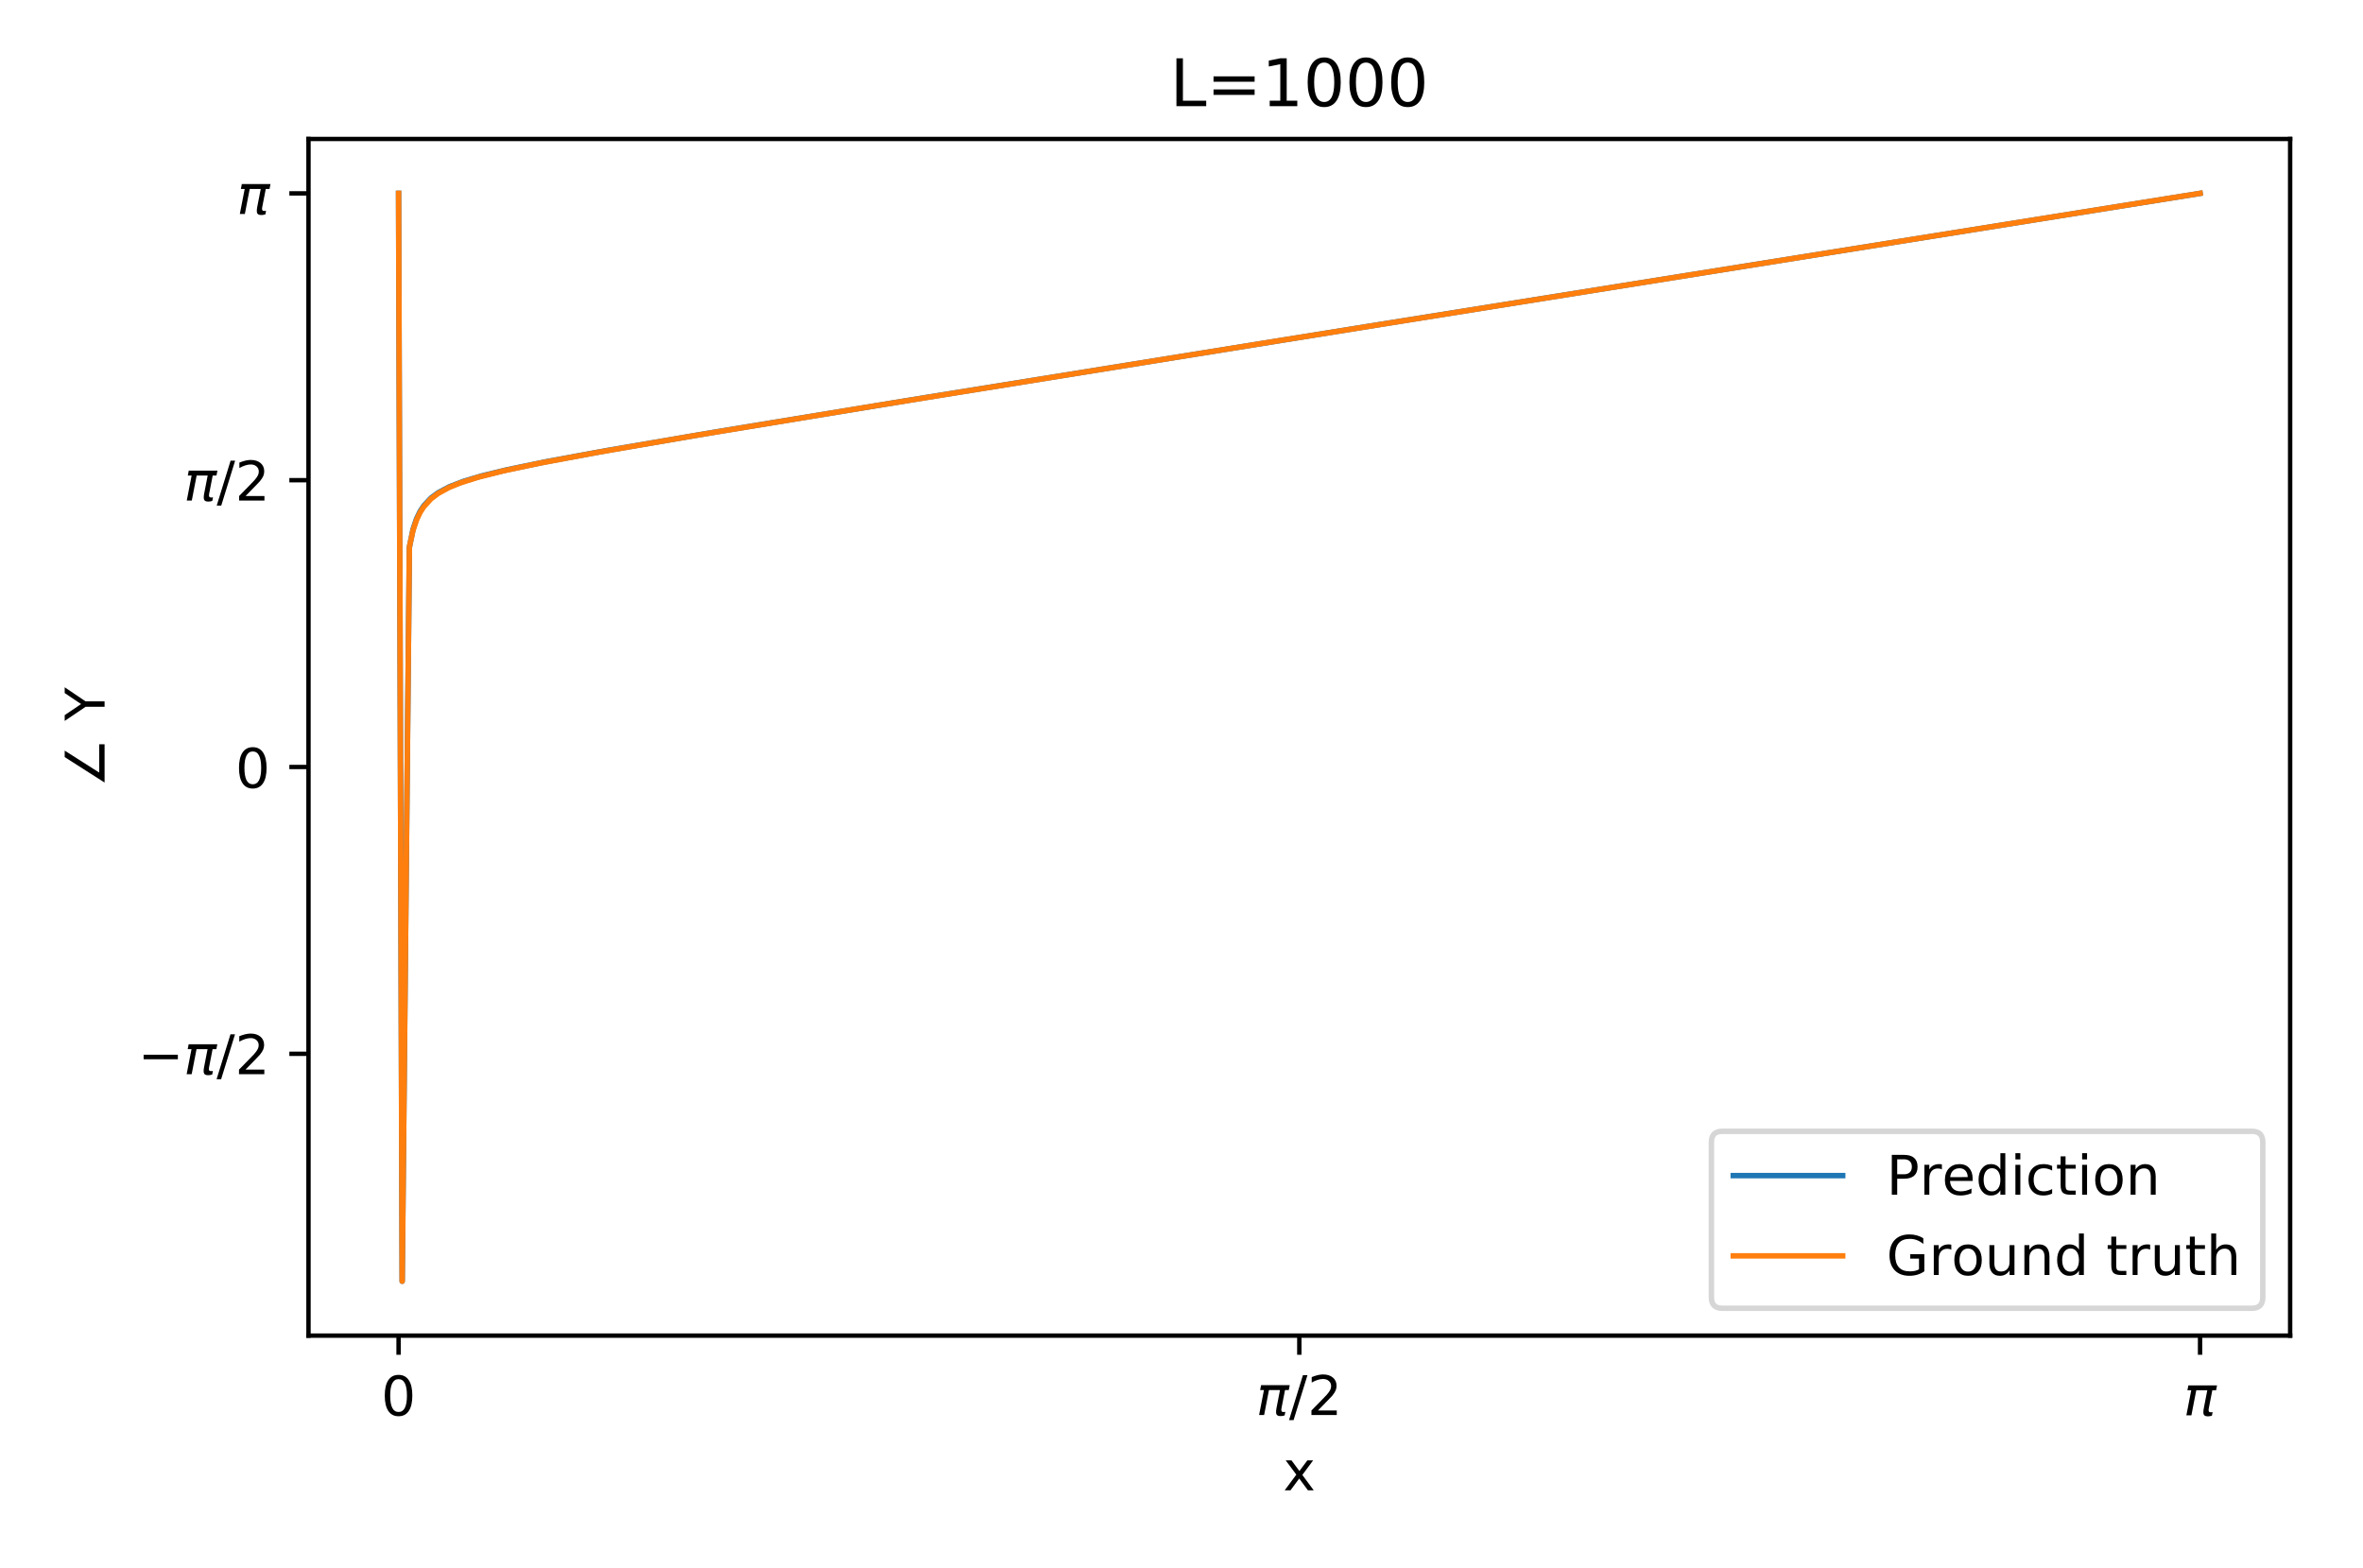 <svg xmlns="http://www.w3.org/2000/svg" xmlns:xlink="http://www.w3.org/1999/xlink" height="383" viewBox="0 0 432 286.56" width="577" stroke-linecap="butt" stroke-linejoin="round"><style><![CDATA[.B{stroke:#000}.C{stroke-width:.8}.D{stroke-linecap:butt}.E{stroke-linejoin:round}.F{stroke-linecap:square}.G{clip-path:url(#Z)}.H{stroke-linejoin:miter}]]></style><g fill="#fff"><path d="M0 286.56h432V0H0z"/><path d="M56.398 244.093H418.68V25.313H56.398z"/></g><defs><path d="M0 0v3.5" id="A" class="B C D E"/></defs><use x="72.866" xlink:href="#A" y="244.093" class="B C"/><defs><path d="M31.78 66.406q-7.61 0-11.453-7.5-3.828-7.484-3.828-22.53 0-14.984 3.828-22.484 3.844-7.5 11.453-7.5 7.672 0 11.5 7.5 3.844 7.5 3.844 22.484 0 15.047-3.844 22.53-3.828 7.5-11.5 7.5zm0 7.813q12.266 0 18.734-9.703 6.47-9.687 6.47-28.14 0-18.406-6.47-28.11-6.47-9.687-18.734-9.687-12.25 0-18.72 9.688-6.47 9.703-6.47 28.11 0 18.453 6.47 28.14 6.47 9.703 18.72 9.703z" id="B"/></defs><use xlink:href="#B" transform="matrix(.1 0 0 -.1 69.684 258.692)"/><use x="237.539" xlink:href="#A" y="244.093" class="B C"/><defs><path d="M9.125 54.688H61.53l-1.766-8.984h-6.89l-6.53-33.594q-.687-3.516.234-5.078.89-1.516 3.563-1.516.734 0 1.813.156 1.125.094 1.47.14l-1.266-6.5q-1.812-.625-3.672-.922-1.906-.297-3.703-.297-5.86 0-7.47 3.172-1.625 3.234.047 11.828l6.344 32.61H23.53L14.656 0H5.47l8.89 45.703H7.375z" id="C"/><path d="M25.39 72.906h8.297L8.297-9.28H0z" id="D"/><path d="M19.188 8.297H53.61V0H7.328v8.297q5.61 5.813 15.297 15.594 9.703 9.797 12.188 12.64 4.734 5.313 6.61 9 1.89 3.688 1.89 7.25 0 5.813-4.078 9.47-4.078 3.672-10.625 3.672-4.64 0-9.797-1.61-5.14-1.61-11-4.89v9.97q5.953 2.39 11.125 3.61 5.188 1.22 9.484 1.22 11.328 0 18.063-5.672 6.734-5.656 6.734-15.125 0-4.5-1.687-8.53-1.672-4.016-6.125-9.484-1.22-1.422-7.766-8.187-6.53-6.766-18.453-18.922z" id="E"/></defs><g transform="matrix(.1 0 0 -.1 229.639 258.692)"><use xlink:href="#C" y=".781"/><use xlink:href="#D" x="60.205" y=".781"/><use xlink:href="#E" x="93.85" y=".781"/></g><use x="402.213" xlink:href="#A" y="244.093" class="B C"/><use xlink:href="#C" y=".313" transform="matrix(.1 0 0 -.1 399.163 258.692)"/><defs><path d="M54.89 54.688l-19.78-26.61L55.906 0H45.313L29.39 21.484 13.484 0H2.875l21.25 28.61L4.688 54.688H15.28l14.5-19.484 14.5 19.484z" id="F"/></defs><use xlink:href="#F" transform="matrix(.1 0 0 -.1 234.58 272.37)"/><defs><path d="M0 0h-3.5" id="G" class="B C D E"/></defs><use x="56.398" xlink:href="#G" y="192.57" class="B C"/><defs><path d="M10.594 35.5h62.594v-8.297H10.594z" id="H"/></defs><g transform="matrix(.1 0 0 -.1 25.198 196.369)"><use xlink:href="#H" y=".781"/><use xlink:href="#C" x="83.789" y=".781"/><use xlink:href="#D" x="143.994" y=".781"/><use xlink:href="#E" x="177.639" y=".781"/></g><use x="56.398" xlink:href="#G" y="140.132" class="B C"/><use xlink:href="#B" transform="matrix(.1 0 0 -.1 43.036 143.932)"/><use x="56.398" xlink:href="#G" y="87.695" class="B C"/><g transform="matrix(.1 0 0 -.1 33.598 91.494)"><use xlink:href="#C" y=".781"/><use xlink:href="#D" x="60.205" y=".781"/><use xlink:href="#E" x="93.85" y=".781"/></g><use x="56.398" xlink:href="#G" y="35.257" class="B C"/><use xlink:href="#C" y=".313" transform="matrix(.1 0 0 -.1 43.298 39.057)"/><defs><path d="M78.563 9.86V0H8.547l46.53 72.906H66.89L26.813 9.86z" id="I"/><path d="M-.203 72.906h10.61L30.61 42.922l20.078 29.984H61.28L35.5 34.72V0h-9.906v34.72z" id="J"/></defs><g transform="matrix(0 -.1 -.1 0 19.119 143.829)"><use xlink:href="#I"/><use x="89.648" xlink:href="#m"/><use x="121.436" xlink:href="#J"/></g><g fill="none" class="F"><path d="M72.866 35.257l.66 198.89 1.317-134.155.66-3.3.66-1.976.66-1.355.66-1 1.317-1.407 1.317-.974 1.976-1.053 2.635-1.022 3.293-.983 4.61-1.12 7.246-1.495 11.198-2.057 19.76-3.373 38.204-6.262 83.654-13.458 149.524-23.9" stroke="#1f77b4" class="G"/><path d="M72.866 35.257l.66 198.89 1.317-134.257.66-3.01.66-1.962.66-1.37.66-1.018 1.317-1.437 1.317-.996 1.976-1.075 1.976-.808 3.293-1.05 4.61-1.165 6.587-1.397 10.54-1.973 17.785-3.07 33.593-5.54 73.774-11.897 167.967-26.87" stroke="#ff7f0e" class="G"/><g class="B C H"><path d="M56.398 244.093V25.313m362.282 218.78V25.313"/><path d="M56.398 244.093H418.68M56.398 25.313H418.68"/></g></g><defs><path d="M9.813 72.906h9.86V8.297h35.5V0H9.813z" id="K"/><path d="M10.594 45.406h62.594v-8.203H10.594zm0-19.922h62.594v-8.297H10.594z" id="L"/><path d="M12.406 8.297h16.11v55.625l-17.53-3.516v8.984l17.438 3.516h9.86V8.297h16.11V0H12.406z" id="M"/></defs><g transform="matrix(.12 0 0 -.12 213.898 19.313)"><use xlink:href="#K"/><use x="55.713" xlink:href="#L"/><use x="139.502" xlink:href="#M"/><use x="203.125" xlink:href="#B"/><use x="266.748" xlink:href="#B"/><use x="330.371" xlink:href="#B"/></g><path d="M314.877 239.093h96.803q2 0 2-2v-28.356q0-2-2-2h-96.803q-2 0-2 2v28.356q0 2 2 2z" fill="#fff" opacity=".8" stroke="#ccc" class="H"/><path d="M316.877 214.836h20" fill="none" stroke="#1f77b4" class="F"/><defs><path d="M19.672 64.797v-27.39h12.406q6.89 0 10.64 3.563 3.766 3.563 3.766 10.156 0 6.547-3.766 10.11-3.75 3.563-10.64 3.563zm-9.86 8.11h22.266q12.266 0 18.53-5.547 6.28-5.547 6.28-16.234 0-10.797-6.28-16.312-6.266-5.516-18.53-5.516H19.672V0h-9.86z" id="N"/><path d="M41.11 46.297q-1.516.875-3.297 1.28Q36.03 48 33.89 48q-7.625 0-11.703-4.953-4.078-4.953-4.078-14.234V0h-9.03v54.688h9.03v-8.5q2.844 4.984 7.375 7.39Q30.03 56 36.53 56q.922 0 2.047-.125 1.125-.11 2.484-.36z" id="O"/><path d="M56.203 29.594v-4.39H14.89q.594-9.28 5.594-14.14 5-4.86 13.938-4.86 5.172 0 10.03 1.266 4.86 1.266 9.656 3.813v-8.5Q49.266.734 44.188-.344 39.11-1.422 33.89-1.422q-13.094 0-20.734 7.61-7.64 7.625-7.64 20.625 0 13.422 7.25 21.297Q20.016 56 32.328 56q11.03 0 17.453-7.11 6.422-7.094 6.422-19.297zm-8.984 2.64q-.094 7.36-4.125 11.75-4.03 4.406-10.672 4.406-7.516 0-12.03-4.25-4.516-4.25-5.203-11.97z" id="P"/><path d="M45.406 46.39v29.594h8.984V0h-8.984v8.203Q42.578 3.328 38.25.953q-4.312-2.375-10.375-2.375-9.906 0-16.14 7.906-6.22 7.922-6.22 20.813 0 12.89 6.22 20.797Q17.97 56 27.875 56q6.063 0 10.375-2.375 4.328-2.36 7.156-7.234zm-30.61-19.094q0-9.906 4.078-15.547 4.078-5.64 11.203-5.64 7.125 0 11.22 5.64 4.11 5.64 4.11 15.547 0 9.906-4.11 15.547-4.094 5.64-11.22 5.64-7.125 0-11.203-5.64-4.078-5.64-4.078-15.547z" id="Q"/><path d="M9.422 54.688h8.984V0H9.422zm0 21.297h8.984v-11.39H9.422z" id="R"/><path d="M48.78 52.594v-8.406q-3.812 2.11-7.64 3.156-3.828 1.047-7.734 1.047-8.75 0-13.594-5.547-4.828-5.53-4.828-15.547 0-10.016 4.828-15.562 4.844-5.53 13.594-5.53 3.906 0 7.734 1.047 3.828 1.047 7.64 3.156V2.094Q45.016.344 40.984-.53q-4.016-.89-8.562-.89-12.36 0-19.64 7.766-7.266 7.766-7.266 20.953 0 13.375 7.344 21.03Q20.22 56 33.016 56q4.14 0 8.094-.86 3.953-.844 7.672-2.547z" id="S"/><path d="M18.313 70.22v-15.53h18.5v-6.984h-18.5V18.016q0-6.687 1.828-8.594 1.828-1.906 7.453-1.906h9.22V0h-9.22q-10.406 0-14.36 3.875-3.953 3.89-3.953 14.14v29.688H2.688v6.984H9.28v15.53z" id="T"/><path d="M30.61 48.39q-7.22 0-11.422-5.64-4.203-5.64-4.203-15.453 0-9.812 4.172-15.453 4.188-5.64 11.453-5.64 7.188 0 11.375 5.656 4.203 5.672 4.203 15.438 0 9.72-4.203 15.406-4.187 5.688-11.375 5.688zm0 7.61q11.72 0 18.406-7.625 6.703-7.61 6.703-21.078 0-13.422-6.703-21.078-6.687-7.64-18.406-7.64-11.766 0-18.437 7.64-6.656 7.656-6.656 21.078 0 13.47 6.656 21.078Q18.844 56 30.61 56z" id="U"/><path d="M54.89 33.016V0h-8.984v32.72q0 7.766-3.03 11.61-3.03 3.86-9.078 3.86-7.28 0-11.484-4.64-4.203-4.625-4.203-12.64V0h-9.03v54.688h9.03v-8.5q3.234 4.938 7.594 7.375Q30.078 56 35.797 56q9.422 0 14.25-5.828 4.844-5.828 4.844-17.156z" id="V"/></defs><g transform="matrix(.1 0 0 -.1 344.877 218.336)"><use xlink:href="#N"/><use x="60.287" xlink:href="#O"/><use x="101.369" xlink:href="#P"/><use x="162.893" xlink:href="#Q"/><use x="226.369" xlink:href="#R"/><use x="254.152" xlink:href="#S"/><use x="309.133" xlink:href="#T"/><use x="348.342" xlink:href="#R"/><use x="376.125" xlink:href="#U"/><use x="437.307" xlink:href="#V"/></g><path d="M316.877 229.514h20" fill="none" stroke="#ff7f0e" class="F"/><defs><path d="M59.516 10.406v19.578h-16.11v8.11H69.28V6.78Q63.578 2.734 56.688.656 49.813-1.422 42-1.422q-17.094 0-26.75 9.984-9.64 10-9.64 27.813 0 17.875 9.64 27.86Q24.906 74.22 42 74.22q7.125 0 13.547-1.766 6.422-1.75 11.844-5.172v-10.5q-5.47 4.64-11.625 6.984-6.156 2.344-12.937 2.344-13.39 0-20.11-7.47-6.703-7.47-6.703-22.266 0-14.75 6.703-22.22 6.72-7.47 20.11-7.47 5.22 0 9.313.906 4.11.906 7.375 2.813z" id="W"/><path d="M8.5 21.578v33.11h8.984V21.922q0-7.766 3.016-11.656 3.03-3.875 9.094-3.875 7.266 0 11.484 4.64 4.234 4.64 4.234 12.656v31h8.984V0h-8.984v8.406Q42.047 3.422 37.72 1q-4.312-2.422-10.03-2.422-9.422 0-14.312 5.86Q8.5 10.297 8.5 21.578zM31.11 56z" id="X"/><path d="M54.89 33.016V0h-8.984v32.72q0 7.766-3.03 11.61-3.03 3.86-9.078 3.86-7.28 0-11.484-4.64-4.203-4.625-4.203-12.64V0h-9.03v75.984h9.03V46.188q3.234 4.938 7.594 7.375Q30.078 56 35.797 56q9.422 0 14.25-5.828 4.844-5.828 4.844-17.156z" id="Y"/></defs><g transform="matrix(.1 0 0 -.1 344.877 233.014)"><use xlink:href="#W"/><use x="77.49" xlink:href="#O"/><use x="118.572" xlink:href="#U"/><use x="179.754" xlink:href="#X"/><use x="243.133" xlink:href="#V"/><use x="306.512" xlink:href="#Q"/><use x="369.988" xlink:href="#m"/><use x="401.775" xlink:href="#T"/><use x="440.984" xlink:href="#O"/><use x="482.098" xlink:href="#X"/><use x="545.477" xlink:href="#T"/><use x="584.686" xlink:href="#Y"/></g><defs><clipPath id="Z"><path d="M56.398 25.313H418.68v218.78H56.398z"/></clipPath></defs></svg>